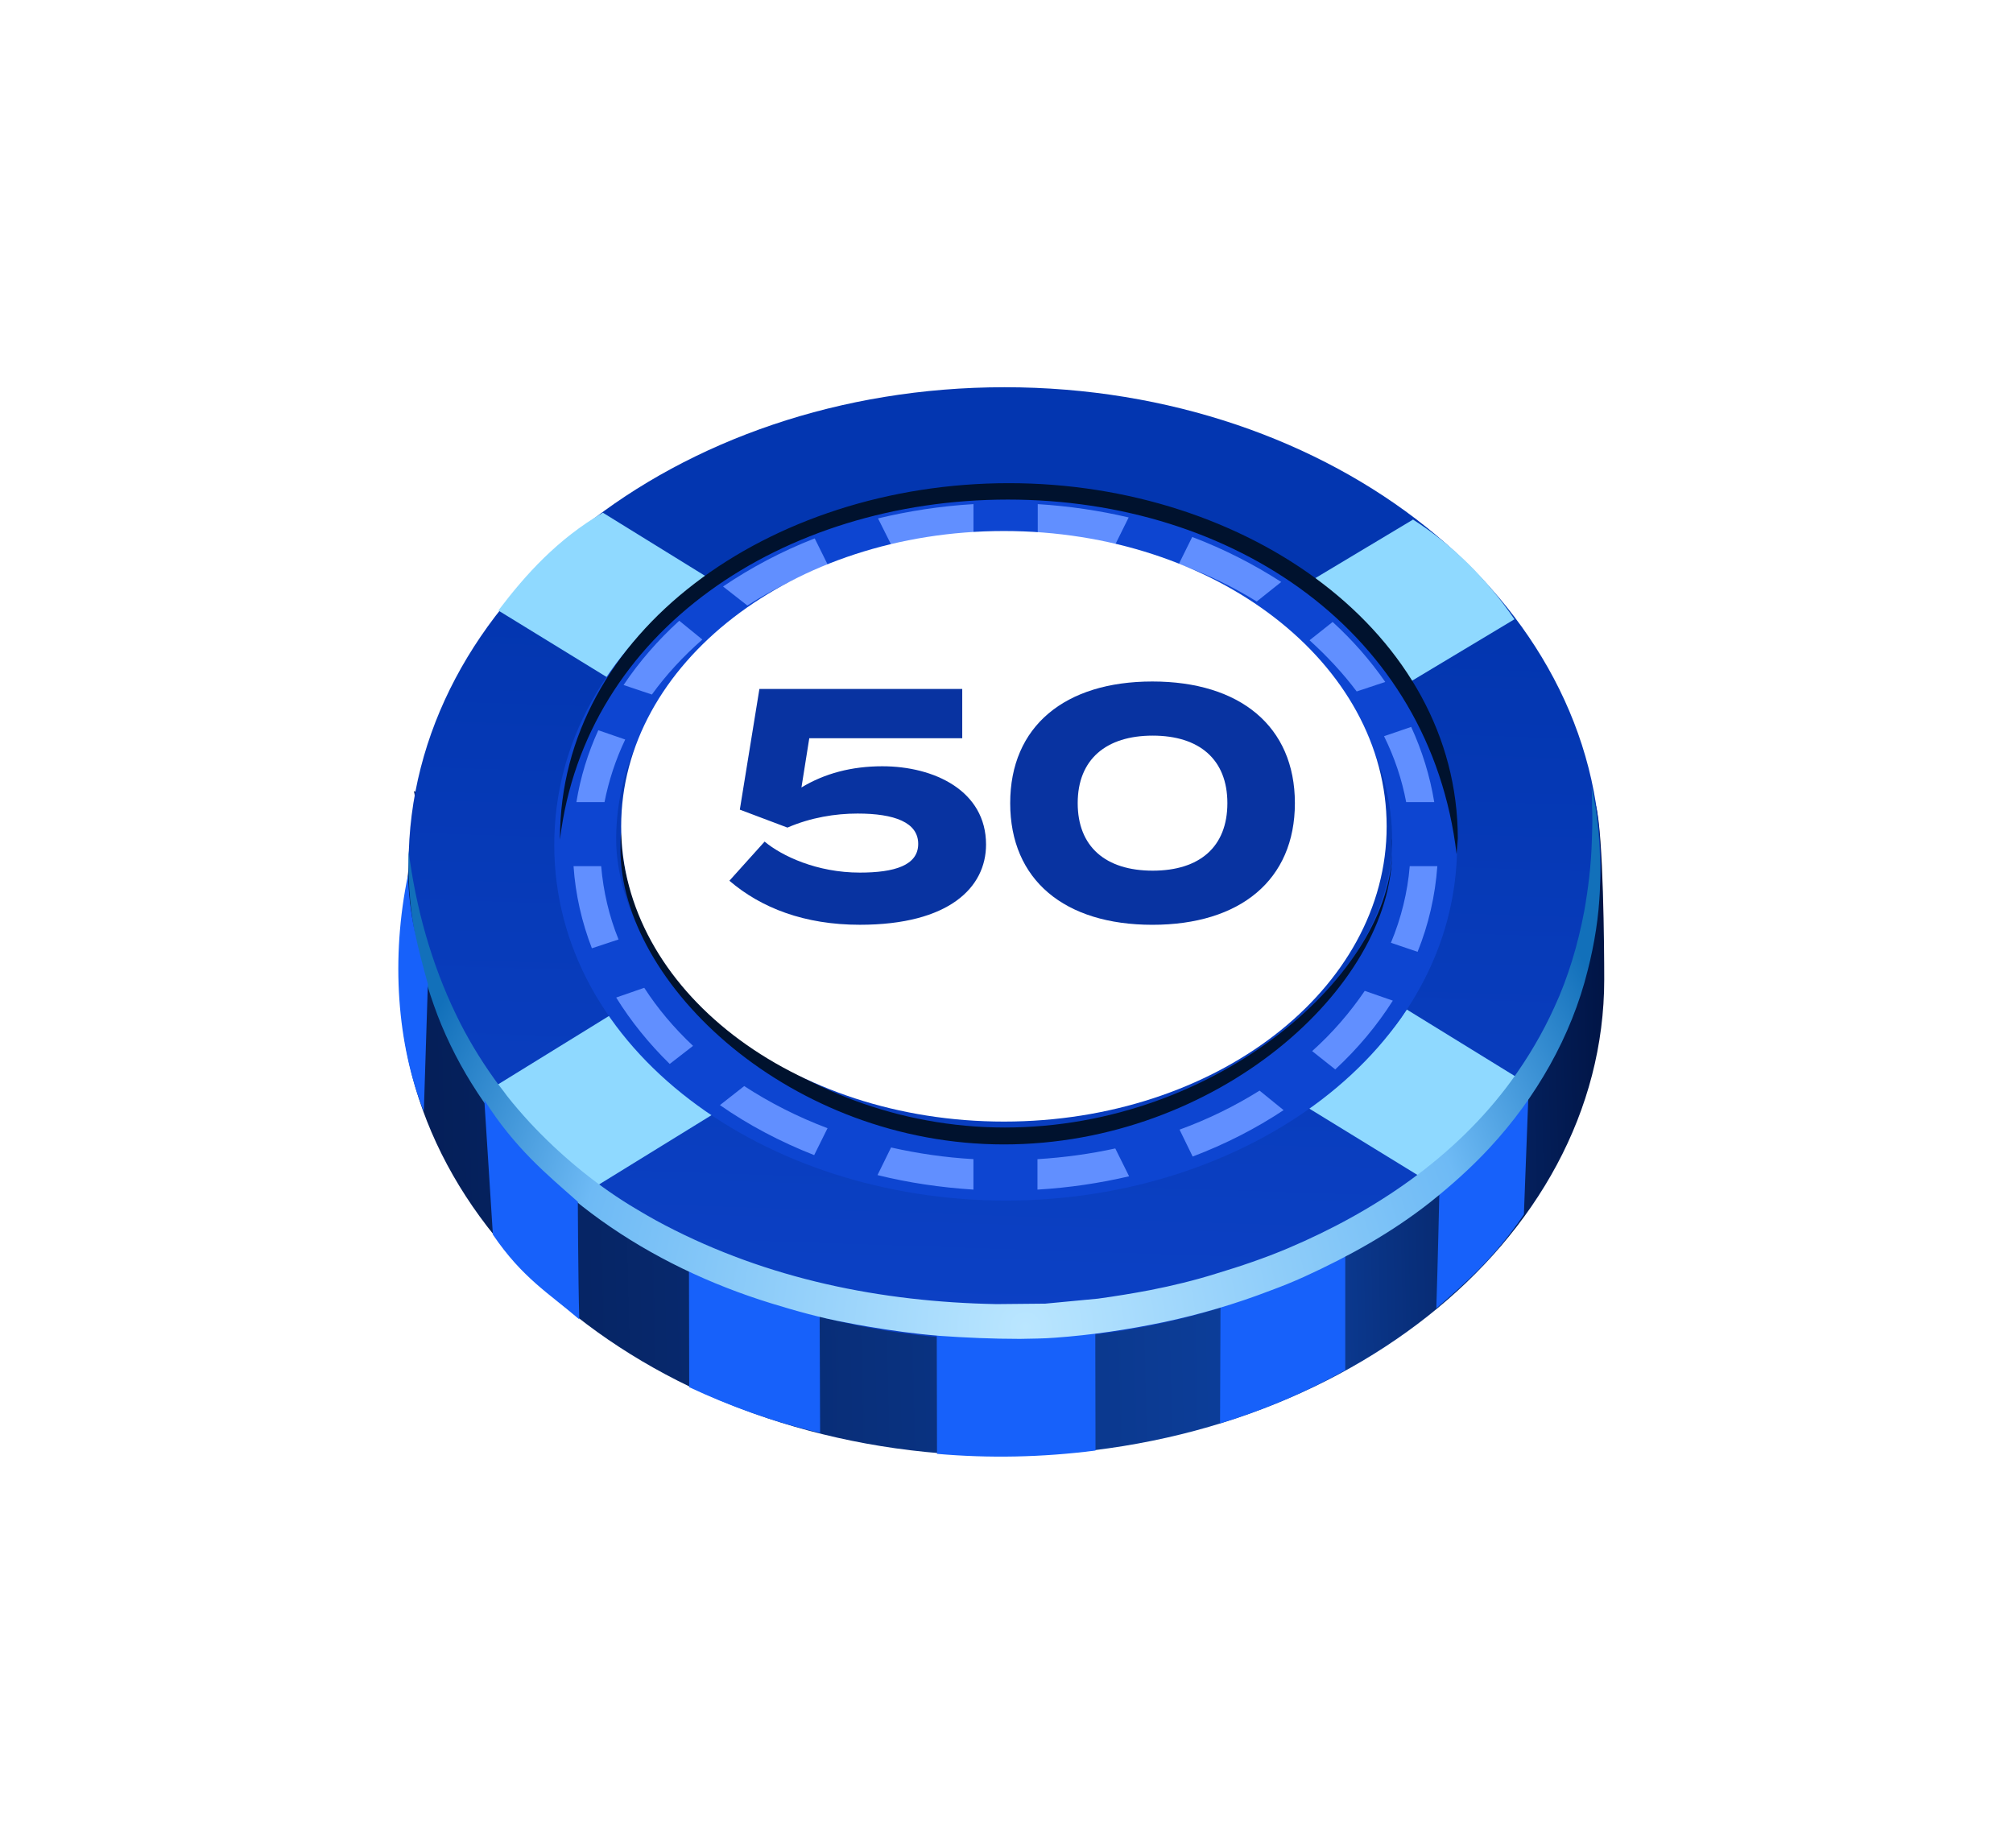 <svg width="73" height="67" viewBox="0 0 73 67" fill="none" xmlns="http://www.w3.org/2000/svg">
<g filter="url(#filter0_d_4471_31488)">
<path fill-rule="evenodd" clip-rule="evenodd" d="M14.499 33.518C14.499 32.923 14.534 32.327 14.611 31.749L15.042 26.932C15.042 26.561 14.887 26.725 15.224 26.725H16.251C19.583 20.562 27.325 16.237 36.337 16.237C45.349 16.237 53.082 20.562 56.414 26.725H57.148C57.494 26.725 57.761 27.035 57.761 27.407L57.88 27.228C58.147 28.298 58.176 32.379 58.176 33.518C58.176 43.048 48.387 50.79 36.337 50.79C24.287 50.79 14.499 43.048 14.499 33.518Z" fill="url(#paint0_linear_4471_31488)"/>
<path fill-rule="evenodd" clip-rule="evenodd" d="M36.432 12.042C48.361 12.042 58.046 19.784 58.046 29.323C58.046 38.861 48.361 46.595 36.432 46.595C24.503 46.595 14.818 38.861 14.818 29.323C14.818 19.784 24.503 12.042 36.432 12.042Z" fill="url(#paint1_linear_4471_31488)"/>
<path fill-rule="evenodd" clip-rule="evenodd" d="M17.571 37.626L22.259 34.734C23.19 36.116 24.434 37.349 25.918 38.368L21.058 41.363C19.755 40.811 17.847 38.316 17.571 37.626V37.626ZM47.109 19.318L51.243 16.841C52.711 17.782 53.919 18.999 54.921 20.457L50.674 23.004C49.716 21.675 48.525 20.398 47.109 19.318Z" fill="#8FD9FF"/>
<path fill-rule="evenodd" clip-rule="evenodd" d="M52.228 41.114L47.36 38.127C48.775 37.091 50.139 35.986 51.011 34.605L55.552 37.402C54.559 39.042 53.532 40.172 52.228 41.114ZM22.276 22.72L18.072 20.139C19.074 18.818 20.213 17.558 21.861 16.591L25.927 19.103C24.451 20.122 23.208 21.348 22.276 22.72Z" fill="#8FD9FF"/>
<path fill-rule="evenodd" clip-rule="evenodd" d="M20.1 28.64C20.1 21.165 27.748 15.754 36.475 15.754C45.202 15.754 52.841 21.209 52.841 28.64C52.841 36.072 45.202 41.536 36.475 41.536C27.748 41.536 20.1 36.081 20.1 28.64ZM50.484 28.494C50.527 22.779 44.226 17.558 36.423 17.558C28.62 17.558 22.345 22.503 22.345 28.425C22.345 33.354 28.525 39.129 36.328 39.129C44.131 39.129 50.484 33.458 50.484 28.495L50.484 28.494Z" fill="#0D45D1"/>
<path fill-rule="evenodd" clip-rule="evenodd" d="M31.822 40.613L32.314 39.611C33.272 39.828 34.265 39.974 35.301 40.034V41.139C34.101 41.061 32.936 40.889 31.822 40.612V40.613ZM37.623 41.139V40.035C38.598 39.974 39.539 39.845 40.445 39.646L40.946 40.656C39.875 40.906 38.771 41.071 37.623 41.139ZM43.251 39.94L42.776 38.964C43.821 38.584 44.796 38.101 45.677 37.549L46.549 38.257C45.547 38.922 44.434 39.492 43.251 39.94L43.251 39.94ZM26.108 38.075L26.988 37.384C27.903 37.98 28.913 38.498 30.01 38.912L29.526 39.888C28.292 39.404 27.135 38.791 26.109 38.075H26.108ZM48.421 36.78L47.584 36.116C48.327 35.451 48.956 34.717 49.492 33.932L50.51 34.286C49.94 35.184 49.242 36.021 48.422 36.78H48.421ZM22.345 34.174L23.363 33.82C23.847 34.57 24.443 35.278 25.133 35.926L24.287 36.582C23.536 35.847 22.879 35.036 22.345 34.173V34.174ZM51.408 32.516L50.441 32.188C50.812 31.299 51.045 30.358 51.123 29.409H52.124C52.046 30.489 51.805 31.532 51.408 32.516ZM20.799 29.409H21.801C21.879 30.324 22.085 31.213 22.431 32.068L21.464 32.387C21.101 31.447 20.869 30.445 20.799 29.409ZM21.697 24.481L22.673 24.817C22.327 25.543 22.077 26.302 21.922 27.087H20.903C21.05 26.181 21.318 25.309 21.697 24.481ZM50.191 24.697L51.175 24.36C51.572 25.224 51.857 26.138 52.012 27.088H50.994C50.838 26.259 50.571 25.465 50.191 24.697ZM23.64 23.186L22.613 22.841C23.174 22.003 23.856 21.218 24.633 20.51L25.47 21.192C24.771 21.805 24.158 22.47 23.64 23.186ZM47.49 21.218L48.327 20.554C49.053 21.218 49.691 21.944 50.235 22.729L49.199 23.074C48.707 22.418 48.129 21.797 47.49 21.218ZM27.102 19.958L26.221 19.268C27.231 18.586 28.345 17.99 29.545 17.524L30.028 18.499C28.974 18.896 27.991 19.388 27.102 19.958V19.958ZM42.752 18.448L43.235 17.472C44.392 17.912 45.471 18.465 46.463 19.104L45.574 19.812C44.711 19.276 43.77 18.819 42.752 18.448ZM32.342 17.8L31.841 16.799C32.955 16.532 34.111 16.351 35.303 16.281V17.386C34.275 17.446 33.282 17.593 32.342 17.8ZM37.633 17.386V16.281C38.764 16.351 39.869 16.515 40.93 16.764L40.43 17.774C39.532 17.576 38.591 17.446 37.633 17.386Z" fill="#618FFF"/>
<path fill-rule="evenodd" clip-rule="evenodd" d="M52.202 41.062C52.202 40.993 52.139 43.916 52.087 45.444C53.167 44.503 54.184 43.628 55.263 42.039L55.439 37.385C54.317 39.258 53.324 40.216 52.202 41.062Z" fill="#1761FA"/>
<path fill-rule="evenodd" clip-rule="evenodd" d="M24.985 44.04L24.994 48.304C26.435 48.977 28.024 49.564 29.741 49.961L29.724 45.576C28.023 45.309 26.47 44.721 24.985 44.039V44.04Z" fill="#1761FA"/>
<path fill-rule="evenodd" clip-rule="evenodd" d="M33.971 46.388L33.98 50.721C35.862 50.885 37.778 50.851 39.728 50.601L39.72 46.267C37.804 46.517 35.887 46.543 33.971 46.388Z" fill="#1761FA"/>
<path fill-rule="evenodd" clip-rule="evenodd" d="M44.261 45.326L44.244 49.616C45.72 49.167 47.231 48.554 48.785 47.683V43.445C47.309 44.247 45.798 44.869 44.261 45.327V45.326Z" fill="#1761FA"/>
<path fill-rule="evenodd" clip-rule="evenodd" d="M34.041 46.439C33.186 46.37 32.314 46.249 31.46 46.103C31.193 46.059 30.925 46.008 30.666 45.956C29.768 45.792 28.845 45.533 27.973 45.265C23.545 43.901 19.566 41.269 17.097 37.281C16.553 36.409 16.069 35.416 15.733 34.45C15.077 32.594 14.775 30.825 14.817 28.857C15.076 30.894 15.637 32.93 16.535 34.786C16.924 35.598 17.39 36.374 17.908 37.1C18.063 37.324 18.236 37.531 18.391 37.747C18.641 38.066 18.927 38.394 19.203 38.696C20.265 39.836 21.507 40.88 22.837 41.7C23.251 41.951 23.674 42.201 24.105 42.425C27.851 44.385 31.951 45.213 36.138 45.291L37.907 45.274L39.815 45.093C40.445 45.007 41.084 44.903 41.715 44.782C42.509 44.627 43.329 44.428 44.097 44.187C44.987 43.919 45.858 43.625 46.712 43.264C49.846 41.934 52.772 39.975 54.8 37.204C55.413 36.358 55.931 35.486 56.363 34.536C56.872 33.441 57.226 32.232 57.45 31.049C57.597 30.221 57.701 29.357 57.726 28.52C57.735 28.192 57.752 27.838 57.743 27.51C57.726 27.182 57.743 26.863 57.717 26.535C57.778 26.793 57.821 27.07 57.864 27.329C58.011 28.313 58.054 29.244 58.019 30.238C57.985 31.222 57.821 32.232 57.579 33.181C56.984 35.59 55.697 37.816 54.014 39.629C53.349 40.346 52.633 40.984 51.865 41.597C50.475 42.693 48.922 43.556 47.316 44.29C46.901 44.48 46.47 44.653 46.047 44.808C44.812 45.283 43.518 45.663 42.232 45.939C40.92 46.215 39.599 46.413 38.261 46.509C37.839 46.543 37.415 46.543 36.984 46.552C36 46.552 35.025 46.509 34.041 46.44V46.439Z" fill="url(#paint2_radial_4471_31488)"/>
<path fill-rule="evenodd" clip-rule="evenodd" d="M22.5 28.788C22.5 28.425 22.526 28.054 22.534 28.235C22.534 33.112 28.672 38.887 36.44 38.887C44.208 38.887 50.518 33.216 50.484 28.771C50.467 28.141 50.493 28.503 50.484 28.857C50.484 33.82 44.105 39.5 36.406 39.5C28.707 39.5 22.5 33.717 22.5 28.787L22.5 28.788ZM36.552 16.116C28.412 16.116 21.222 20.872 20.307 28.443V28.408C20.307 20.924 27.903 15.521 36.587 15.521C45.27 15.521 52.866 20.968 52.866 28.408L52.823 28.978C51.873 20.908 44.718 16.116 36.552 16.116Z" fill="#00122E"/>
<path fill-rule="evenodd" clip-rule="evenodd" d="M20.955 41.58C20.955 41.502 20.964 44.325 21.007 45.844C19.928 44.912 18.953 44.359 17.874 42.771L17.564 37.894C18.677 39.645 19.833 40.587 20.956 41.58L20.955 41.58Z" fill="#1761FA"/>
<path fill-rule="evenodd" clip-rule="evenodd" d="M36.406 17.256C44.071 17.256 50.286 22.055 50.286 27.968C50.286 33.881 44.071 38.672 36.406 38.672C28.741 38.672 22.526 33.873 22.526 27.968C22.526 22.063 28.741 17.256 36.406 17.256Z" fill="white"/>
<path fill-rule="evenodd" clip-rule="evenodd" d="M15.516 33.682L15.37 38.308C14.403 35.883 14.161 32.766 14.8 29.711C14.825 31.152 15.153 32.361 15.516 33.682Z" fill="#1761FA"/>
<path d="M31.181 29.643C32.435 29.643 33.298 29.383 33.298 28.602C33.298 27.821 32.435 27.502 31.099 27.502C30.294 27.502 29.407 27.644 28.556 28.011L26.829 27.36L27.539 22.984H34.895V24.77H29.348L29.064 26.556C29.904 26.047 30.886 25.787 31.997 25.787C33.878 25.787 35.758 26.674 35.758 28.626C35.758 30.187 34.41 31.535 31.181 31.535C29.183 31.535 27.61 30.932 26.451 29.938L27.728 28.519C28.355 29.04 29.62 29.643 31.181 29.643Z" fill="#0833A1"/>
<path d="M36.634 27.124C36.634 24.333 38.621 22.713 41.79 22.713C44.96 22.713 46.958 24.333 46.958 27.124C46.958 29.915 44.971 31.536 41.79 31.536C38.609 31.536 36.634 29.915 36.634 27.124ZM44.51 27.124C44.51 25.54 43.493 24.676 41.802 24.676C40.111 24.676 39.082 25.54 39.082 27.124C39.082 28.709 40.099 29.573 41.802 29.573C43.505 29.573 44.51 28.709 44.51 27.124Z" fill="#0833A1"/>
</g>
<defs>
<filter id="filter0_d_4471_31488" x="0.444" y="0.042" width="71.731" height="66.78" filterUnits="userSpaceOnUse" color-interpolation-filters="sRGB">
<feFlood flood-opacity="0" result="BackgroundImageFix"/>
<feColorMatrix in="SourceAlpha" type="matrix" values="0 0 0 0 0 0 0 0 0 0 0 0 0 0 0 0 0 0 127 0" result="hardAlpha"/>
<feOffset dy="2"/>
<feGaussianBlur stdDeviation="7"/>
<feComposite in2="hardAlpha" operator="out"/>
<feColorMatrix type="matrix" values="0 0 0 0 0 0 0 0 0 0.1 0 0 0 0 1 0 0 0 0.4 0"/>
<feBlend mode="normal" in2="BackgroundImageFix" result="effect1_dropShadow_4471_31488"/>
<feBlend mode="normal" in="SourceGraphic" in2="effect1_dropShadow_4471_31488" result="shape"/>
</filter>
<linearGradient id="paint0_linear_4471_31488" x1="-1.279" y1="34.425" x2="58.963" y2="32.965" gradientUnits="userSpaceOnUse">
<stop stop-color="#000D33"/>
<stop offset="0.79" stop-color="#0D409E"/>
<stop offset="1" stop-color="#001240"/>
</linearGradient>
<linearGradient id="paint1_linear_4471_31488" x1="35.774" y1="49.27" x2="36.721" y2="20.518" gradientUnits="userSpaceOnUse">
<stop stop-color="#0D42C7"/>
<stop offset="1" stop-color="#0336B0"/>
</linearGradient>
<radialGradient id="paint2_radial_4471_31488" cx="0" cy="0" r="1" gradientUnits="userSpaceOnUse" gradientTransform="translate(37.183 46.094) scale(24.138 24.138)">
<stop stop-color="#BAE6FF"/>
<stop offset="0.68" stop-color="#6EBAF5"/>
<stop offset="1" stop-color="#1270BA"/>
</radialGradient>
</defs>
</svg>
